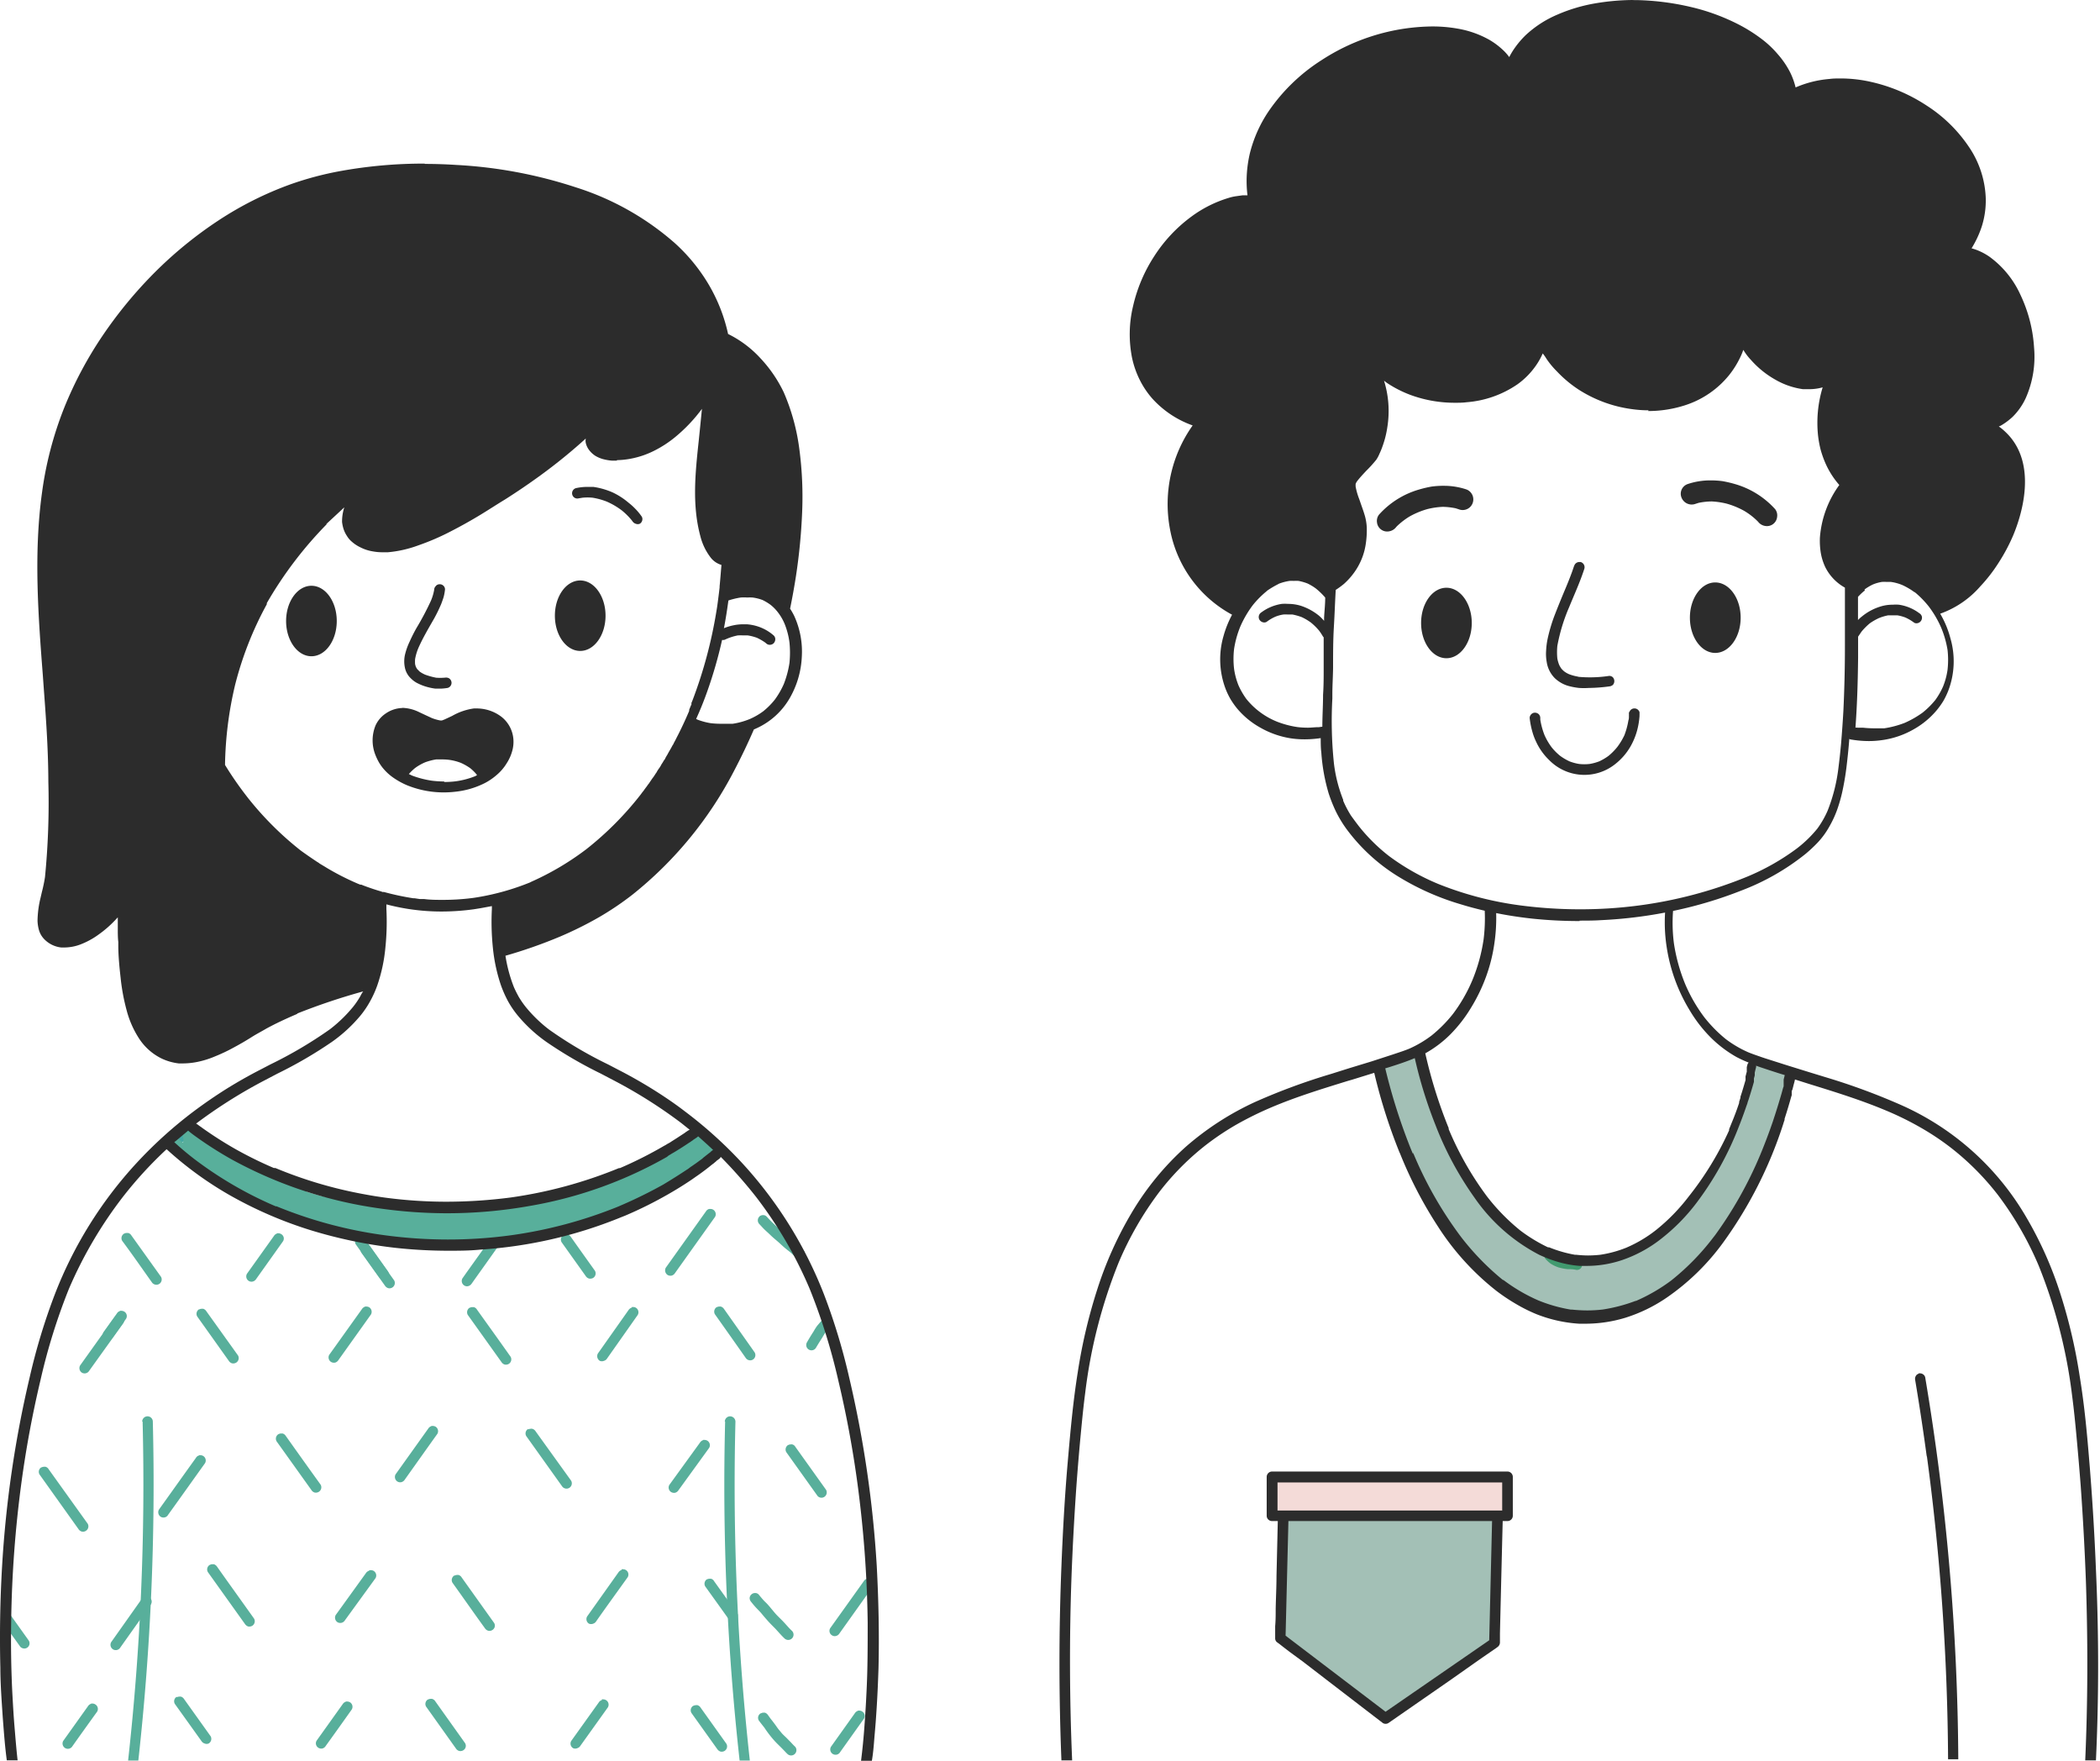 <svg width="303" height="254" fill="none" xmlns="http://www.w3.org/2000/svg"><path d="M204.205 151.802a.81.81 0 00-.56.221l-.427.383-.177.103-.737.236-.294.088c-.31.089-.604.177-.914.295a5.124 5.124 0 00-.81.383 1.63 1.63 0 00-.56.487 2 2 0 00-.192.913c.028.394.097.784.207 1.164.132.472.265.943.427 1.4.162.457.442 1.12.692 1.68l.236.516c.31.751.545 1.385.766 2.018l.221.708.428 1.237.221.619c.147.369.28.737.412 1.12.133.383.383 1.09.59 1.636.227.613.488 1.213.781 1.797l.589 1.282.206.457c.31.634.619 1.253.973 1.857l.516.957c.177.31.339.634.53.944.354.589.707 1.193 1.105 1.768.398.574.619.869.943 1.311l.133.177.236.309c.353.487.707.973 1.09 1.474l.84.958.501.574c.457.531.943 1.032 1.474 1.474.53.442.795.693 1.208 1.031l.353.295c.575.472 1.106.899 1.68 1.282l.929.604.81.516.472.324c.442.295.869.59 1.34.855.638.355 1.309.647 2.004.869l.398.133 1.164.353a17.93 17.93 0 001.754.428l.958.206c.324.059.648.103.972.133h.236c.575.073 1.149.117 1.724.162h.501a13.2 13.2 0 002.947-.398c.833-.171 1.65-.408 2.446-.707l1.282-.472c.269-.086.53-.195.781-.324l.899-.516 1.149-.604c.422-.219.826-.47 1.208-.752l.501-.338c.325-.207.649-.413.958-.649a29.86 29.86 0 001.709-1.355 24.707 24.707 0 002.947-2.947c.463-.527.877-1.094 1.238-1.695l.133-.206c.324-.545.663-1.091 1.031-1.606l.148-.192a13.22 13.22 0 001.075-1.606l.988-1.813c.329-.645.698-1.27 1.105-1.871.377-.561.727-1.142 1.046-1.739a36.088 36.088 0 001.65-3.713l.31-.855.309-.854c.162-.442.295-.899.442-1.371v-.206l.103-.353c.148-.501.295-.988.413-1.474l.309-1.135.089-.368.191-.692.192-.678c.088-.369.177-.737.25-1.105v-.472c.071-.316.12-.636.148-.958a2.254 2.254 0 00-.103-.692 1.737 1.737 0 00-.708-.899 2.571 2.571 0 00-.987-.383l-.575-.118h-.28a2.921 2.921 0 00-.501-.089h-.294a1.94 1.94 0 01-.398-.103l-.265-.118h-.266a.797.797 0 00-.398.104c-.142.09-.263.211-.353.353a2.84 2.84 0 00-.177.369 7.3 7.3 0 00-.324 1.208v.486c-.089.398-.177.796-.28 1.194a19.258 19.258 0 01-.516 1.591c-.191.516-.295.943-.412 1.474v.221c-.091.418-.204.831-.339 1.237-.118.325-.251.634-.369.929l-.206.515-.221.531-.221.545v.103a35.513 35.513 0 01-2.181 4.303l-.619 1.076c-.206.368-.398.722-.619 1.075a19.756 19.756 0 01-1.252 1.886c-.442.56-.928 1.105-1.4 1.621-.471.516-.516.619-.766.943-.251.324-.427.516-.634.766-.206.251-.722.767-1.105 1.15l-.486.486-.206.206-.531.531a11.49 11.49 0 01-.678.574l-.958.708c-.324.206-.648.412-.972.589-.324.177-.501.265-.737.383l-.501.251-.707.339a8.07 8.07 0 01-1.105.353c-.504.153-.996.34-1.474.56h-.25c-.425.121-.859.21-1.297.266l-.855.147-.501.088a23.47 23.47 0 01-2.357.103h-2.358a2.524 2.524 0 01-.442-.132l-.766-.413c-.221-.132-.442-.265-.678-.383l-.413-.206a10.075 10.075 0 01-1.046-.545l-.81-.487c-.339-.206-.678-.442-1.017-.677l-.206-.163-2.166-1.473a7.554 7.554 0 01-.693-.693l-.368-.383-.295-.294a9.922 9.922 0 01-.766-.796c-.192-.28-.354-.575-.531-.87-.176-.294-.309-.5-.442-.692l-.162-.236c-.265-.383-.515-.781-.781-1.193-.265-.413-.663-1.032-1.016-1.474l-.413-.575c-.25-.338-.516-.677-.737-1.031l-.412-.663a26.206 26.206 0 01-.649-1.046c-.206-.354-.368-.604-.53-.914l-.531-.913-.117-.192a16.206 16.206 0 01-.855-1.577c-.074-.191-.162-.471-.265-.751l-.192-.545a34.833 34.833 0 00-.619-1.606c-.221-.531-.28-.664-.427-1.002l-.309-.664a58.541 58.541 0 00-.59-1.355l-.074-.162a30.4 30.4 0 01-.943-2.535 12.652 12.652 0 01-.309-1.075v-.251a5.424 5.424 0 00-.133-.516 1.298 1.298 0 00-.132-.25c.097-.074.191-.152.28-.236l.132-.118a.7.7 0 00.221-.53.8.8 0 00-.221-.575.739.739 0 00-.545-.221" fill="#A3C0B6"/><path d="M223.037 180.579a.78.78 0 000 1.076c.208.225.435.432.678.619.35.225.726.408 1.12.545.442.132.896.221 1.356.265.397 0 .81 0 1.223.103a.782.782 0 00.486-.088.716.716 0 00.353-.457.752.752 0 00-.073-.589.728.728 0 00-.457-.354c-.516-.088-1.031-.103-1.562-.162a5.867 5.867 0 01-1.135-.295l-.412-.235a4.062 4.062 0 01-.442-.428.712.712 0 00-.531-.235.811.811 0 00-.56.235" fill="#419A6F"/><path d="M185.934 218.655a.766.766 0 00-.56.251.748.748 0 00-.221.53v16.032a1.87 1.87 0 000 .28 1.256 1.256 0 00.574 1.002c.268.217.554.409.855.575.246.141.482.299.707.471.384.31.767.619 1.135.943.368.324.766.619 1.149.914l.236.177.147.103c.307.246.632.468.973.663.206.118.427.206.634.309l.397.192.177.103c.047.134.116.259.207.368.09.106.189.204.294.295l.133.118.368.339c.251.236.516.457.781.663l.265.206c.472.369.944.752 1.474 1.105.737.56 1.474 1.135 2.166 1.754l.398.309.147.133.133.103c.142.135.295.258.457.368.214.178.466.304.736.369h.266a.841.841 0 00.265 0l.28-.074c.29-.104.567-.243.825-.412.482-.331.94-.695 1.37-1.091l.649-.545c.53-.383 1.105-.722 1.665-1.046l.972-.575.457-.324.177-.118.678-.457.501-.309c.283-.163.559-.34.825-.531l.191-.118c.664-.471 1.371-.957 2.004-1.473l.605-.516.589-.53.707-.575.575-.427.56-.428c.204-.153.415-.295.634-.427.17-.101.332-.214.486-.339.234-.23.389-.53.442-.854.126-.686.19-1.381.191-2.078v-2.107-2.24-1.149-.811-2.136-2.608-1.739-.663-.884a.855.855 0 00-.427-.811 1.854 1.854 0 00-.619-.132l-1.164-.089h-1.783c-.692 0-1.385 0-2.078.074h-5.157c-.707 0-1.473-.089-2.122-.177a13.602 13.602 0 00-1.724-.103h-.353c-.428 0-.84 0-1.268.103h-9.563c-.604 0-1.208 0-1.797.088H186.744a1.003 1.003 0 00-.81-.515" fill="#A3C0B6"/><path d="M214.285 213.129h-1.887c-.825 0-1.65 0-2.49.074H191.312l-3.05-.221h-2.755a1.982 1.982 0 00-.59.162.557.557 0 00-.191 0 .84.84 0 00-.855.751 15.659 15.659 0 000 2.756v.162a3.34 3.34 0 000 .678.794.794 0 00.354.545c.17.115.369.182.574.191.277.059.558.094.84.104h.28c.457 0 .929 0 1.385-.104l.752-.088H215.95c.197 0 .393-.041.574-.118a1.062 1.062 0 00.59-1.061 3.495 3.495 0 000-.383v-.457-1.945a1.495 1.495 0 00-.103-.457 1.126 1.126 0 00-.325-.368 1.302 1.302 0 00-.545-.221 3.33 3.33 0 00-.633-.118H214.255" fill="#F4DBD8"/><path d="M276.864 198.158a.698.698 0 00-.442.339.831.831 0 00-.088.59 355.229 355.229 0 011.68 11.095v-.191a340.309 340.309 0 013.065 43.793h1.473a341.712 341.712 0 00-4.774-55.095.713.713 0 00-.339-.457.734.734 0 00-.383-.118.587.587 0 00-.221 0M227.104 81.677c-.369 1.135-.811 2.225-1.268 3.316a141.589 141.589 0 00-1.473 3.624 23.462 23.462 0 00-1.076 3.596 10.907 10.907 0 00-.206 1.68 6.5 6.5 0 00.088 1.606 4.19 4.19 0 001.164 2.328c.609.58 1.362.987 2.181 1.179a10 10 0 001.326.235c.462.03.924.03 1.386 0a23.59 23.59 0 002.947-.22.946.946 0 00.545-.222.812.812 0 00.206-.545.84.84 0 00-.206-.545.736.736 0 00-.545-.206c-1.522.23-3.066.27-4.598.118h.206a6.524 6.524 0 01-1.399-.369 3.517 3.517 0 01-.649-.368 3.298 3.298 0 01-.457-.442 3.865 3.865 0 01-.309-.53 5.004 5.004 0 01-.265-.914 9.453 9.453 0 010-1.828 25.854 25.854 0 011.709-5.599c.752-1.842 1.591-3.654 2.196-5.555a.783.783 0 00-.546-.943h-.191a.777.777 0 00-.737.56l-.029.044zm-2.402 11.346zm1.488 4.214h.103-.103zM208.699 94.953c2.019 0 3.655-2.284 3.655-5.084s-1.636-5.083-3.655-5.083c-2.018 0-3.654 2.27-3.654 5.084 0 2.814 1.636 5.083 3.654 5.083zM247.483 94.188c-2.019 0-3.654-2.285-3.654-5.084 0-2.8 1.635-5.084 3.654-5.084s3.669 2.27 3.669 5.084c0 2.814-1.65 5.084-3.669 5.084zM208.302 70.08a13.08 13.08 0 00-1.695.104 15.95 15.95 0 00-1.886.442 12.359 12.359 0 00-5.746 3.61 1.469 1.469 0 00-.295 1.12 1.466 1.466 0 00.58 1.023 1.465 1.465 0 001.144.273 1.62 1.62 0 001.031-.604l.089-.103a10.232 10.232 0 011.915-1.473 11.987 11.987 0 012.505-1.032c.724-.18 1.465-.29 2.211-.324a9.98 9.98 0 011.871.206l.457.148a1.534 1.534 0 001.966-2.044 1.534 1.534 0 00-.846-.815 10.172 10.172 0 00-3.242-.53h-.059zm-2.402 3.36h-.162.162zm-4.185 2.314l-.162.162.162-.162zM246.79 69.3c.571-.003 1.142.031 1.709.103.637.11 1.267.258 1.886.441a12.435 12.435 0 015.747 3.61 1.466 1.466 0 01.28 1.12 1.466 1.466 0 01-.58 1.024 1.464 1.464 0 01-1.144.273 1.564 1.564 0 01-1.017-.604l-.103-.103a9.756 9.756 0 00-1.915-1.474 11.651 11.651 0 00-2.505-1.031 11.14 11.14 0 00-2.196-.324 9.971 9.971 0 00-1.871.206l-.457.147a1.576 1.576 0 01-1.989-.869 1.458 1.458 0 01-.126-.593 1.48 1.48 0 01.995-1.397c1.045-.35 2.14-.53 3.242-.53h.044zm2.402 3.359h.177-.177zm4.199 2.313l.148.162-.148-.162zM235.031 102.719v.294c.007.03.007.06 0 .089v.236c0 .191 0 .383-.074.574a10.9 10.9 0 01-.575 2.137 9.573 9.573 0 01-1.031 1.709c-.377.47-.801.9-1.267 1.282-.424.31-.878.577-1.356.796a7.063 7.063 0 01-1.356.368 6.783 6.783 0 01-1.547 0 7.053 7.053 0 01-1.355-.368 7.808 7.808 0 01-1.356-.796 7.946 7.946 0 01-1.223-1.223 9.101 9.101 0 01-1.031-1.753 10.571 10.571 0 01-.619-2.255v-.236a.782.782 0 00-.221-.545.828.828 0 00-.546-.221.754.754 0 00-.53.221.77.77 0 00-.236.545c.082.734.23 1.459.442 2.166.128.431.29.85.487 1.253a8.707 8.707 0 001.871 2.638 7.12 7.12 0 009.475.648 8.834 8.834 0 002.239-2.535c.44-.757.777-1.57 1.002-2.416.179-.68.292-1.376.339-2.078a.749.749 0 010-.177v-.324a.766.766 0 00-1.473 0l-.059-.029zm-.619 3.418zm-10.609 1.621v.074-.074zm2.711 2.166h.074-.074zM184.181 227.304c0 1.606-.089 3.227-.118 4.833 0 .811 0 1.636-.074 2.446V236.322a.732.732 0 00.221.545l.383.28.604.472.885.678 2.004 1.473 3.639 2.8 7.81 5.997a.773.773 0 00.781 0l8.944-6.203 4.185-2.947 2.136-1.474a6.23 6.23 0 00.604-.442.835.835 0 00.236-.545v-1.341c.138-5.806.28-11.616.428-17.432h-.87l-.663-.073-.442 18.507-14.956 10.314-14.426-10.977.442-17.918h-1.061l-.471-.074-.221 9.401" fill="#2C2C2C"/><path d="M183.709 212.275h-.177a.783.783 0 00-.766.766v5.629a.766.766 0 00.766.751h33.98a.768.768 0 00.766-.751v-5.629a.783.783 0 00-.766-.766h-33.803zm33.036 5.628h-32.417v-4.052h32.417v4.052z" fill="#2C2C2C"/><path d="M235.901 0a33.689 33.689 0 00-5.57.457c-1.959.32-3.87.884-5.688 1.68a15.677 15.677 0 00-4.524 2.947 13.006 13.006 0 00-1.65 1.96c-.264.38-.5.779-.707 1.193a6.823 6.823 0 00-.929-1.046 10.745 10.745 0 00-1.989-1.474 14.181 14.181 0 00-4.553-1.591 20.637 20.637 0 00-3.64-.31 29.627 29.627 0 00-6.203.722 29.967 29.967 0 00-9.77 4.141 26.445 26.445 0 00-7.721 7.5 19.151 19.151 0 00-2.608 5.894 17.85 17.85 0 00-.457 3.154c-.053.983-.019 1.97.103 2.947H179.288l-1.046.147a6.764 6.764 0 00-.943.221 17.548 17.548 0 00-5.349 2.667 21.53 21.53 0 00-5.408 5.747 22.269 22.269 0 00-3.05 7.176 17.423 17.423 0 00-.162 7.441 13.252 13.252 0 001.076 3.139 12.54 12.54 0 001.856 2.785 14.277 14.277 0 005.821 3.875 19.599 19.599 0 00-3.272 14.956 17.597 17.597 0 008.959 12.348 15.156 15.156 0 00-1.252 3.139 12.026 12.026 0 00.324 7.574c.198.508.435 1.001.707 1.473.287.474.607.927.958 1.356a11.896 11.896 0 003.301 2.726 12.904 12.904 0 004.42 1.562c.673.101 1.353.15 2.034.147a15.805 15.805 0 002.299-.177c0 .693 0 1.4.088 2.093a26.896 26.896 0 001.061 5.894c.289.88.633 1.741 1.031 2.578.423.86.915 1.683 1.474 2.461a26.544 26.544 0 007.22 6.749 37.283 37.283 0 009.283 4.185c1.135.353 2.314.663 3.507.943a24.51 24.51 0 01-.162 4.125 24.754 24.754 0 01-1.621 5.894 22.754 22.754 0 01-2.785 4.848 19.557 19.557 0 01-3.109 3.139 16.197 16.197 0 01-3.227 1.901c-.648.265-1.326.486-1.989.707l-.398.133-3.035.987-3.286 1.002-2.52.796a90.073 90.073 0 00-10.992 4.052 41.51 41.51 0 00-9.991 6.454 40.524 40.524 0 00-7.809 9.504 53.48 53.48 0 00-4.981 11.081 76.64 76.64 0 00-2.814 11.95c-.678 4.244-1.061 8.473-1.474 13.262-.412 4.788-.692 9.857-.884 14.735a347.967 347.967 0 000 27.996h1.547a336.773 336.773 0 01-.103-26.199c.162-4.42.413-9.091.752-13.836.176-2.328.368-4.656.589-6.97.221-2.313.398-4.125.648-6.012a73.902 73.902 0 014.833-18.816 47.716 47.716 0 015.894-10.212 38.048 38.048 0 016.734-6.763 39.314 39.314 0 014.421-2.947 49.659 49.659 0 015.01-2.461c3.477-1.474 7.043-2.579 11.007-3.802l.619-.177 3.183-.987a79.038 79.038 0 003.639 11.464l.074.148a60.21 60.21 0 005.467 10.535 37.545 37.545 0 008.458 9.313 27.272 27.272 0 002.799 1.871 22.89 22.89 0 002.947 1.474 20.105 20.105 0 006.189 1.385h1.061a19.875 19.875 0 005.585-.855 22.456 22.456 0 006.041-2.947 33.6 33.6 0 008.134-7.972 61.01 61.01 0 008.605-16.989l.103-.339.104-.295v-.162a75.29 75.29 0 00.943-3.124l.088-.28v-.412c0-.148 0-.251.088-.354l.089-.339.088-.354.118-.427.089-.383 2.092.663c3.964 1.223 7.53 2.343 11.007 3.802a43.86 43.86 0 015.01 2.461 37.745 37.745 0 014.421 2.947 38.52 38.52 0 016.734 6.763 47.733 47.733 0 015.894 10.211 73.92 73.92 0 014.833 18.817c.25 1.901.442 3.802.648 6.042.206 2.239.413 4.641.59 6.969.338 4.745.589 9.401.751 13.837.295 8.841.265 17.505-.103 25.712h1.547c.413-8.841.427-18.05 0-27.495-.192-4.833-.486-9.77-.884-14.735-.398-4.966-.766-8.945-1.474-13.262a76.64 76.64 0 00-2.814-11.95 54.265 54.265 0 00-4.98-11.081 39.336 39.336 0 00-17.801-15.944 92.968 92.968 0 00-10.992-4.066l-2.505-.767-3.271-1.016-3.05-.973-.398-.132c-.663-.236-1.341-.457-1.989-.723a16.037 16.037 0 01-3.227-1.886 19.692 19.692 0 01-3.11-3.153 22.669 22.669 0 01-2.784-4.833 25.434 25.434 0 01-1.621-5.894 23.237 23.237 0 01-.118-4.627 59.91 59.91 0 009.872-2.947 34.01 34.01 0 009.239-5.275 21.11 21.11 0 001.724-1.606 11.597 11.597 0 001.724-2.358c.452-.784.831-1.608 1.135-2.461a21.78 21.78 0 00.81-2.947 38.96 38.96 0 00.604-3.89 83.22 83.22 0 00.325-3.345.293.293 0 00.176.089c.876.155 1.764.234 2.653.236.691-.001 1.38-.056 2.063-.163a12.563 12.563 0 004.42-1.547 11.902 11.902 0 003.301-2.741c.351-.423.671-.871.958-1.34.272-.473.508-.966.707-1.474a11.877 11.877 0 00.309-7.56 14.065 14.065 0 00-1.473-3.55 13.76 13.76 0 005.791-3.95 22.68 22.68 0 002.637-3.403 26.188 26.188 0 002.078-3.89c.987-2.328 3.861-10.315-1.105-14.986a8.02 8.02 0 00-.943-.78c.177-.063.345-.147.501-.251.527-.324 1.02-.7 1.473-1.12a9.197 9.197 0 001.931-2.77 14.745 14.745 0 001.179-7.25 20.716 20.716 0 00-1.946-7.56 13.89 13.89 0 00-4.494-5.54 8.827 8.827 0 00-1.768-.943 8.642 8.642 0 00-.81-.265 14.461 14.461 0 001.473-3.153 12.35 12.35 0 00.575-4.067 14.042 14.042 0 00-2.49-7.5 20.968 20.968 0 00-6.071-5.894 24.197 24.197 0 00-8.046-3.404 19.847 19.847 0 00-4.347-.486c-.53 0-1.06 0-1.591.073-1.687.136-3.34.55-4.892 1.223a10.391 10.391 0 00-.796-2.195A12.656 12.656 0 00256.5 7.81a14.516 14.516 0 00-2.431-2.27 22.989 22.989 0 00-2.947-1.87 29.918 29.918 0 00-7.058-2.638 37.648 37.648 0 00-7.825-1.017h-.751l.413-.015zm1.871 59.294a17.253 17.253 0 005.422-.854 13.451 13.451 0 006.307-4.347 13.159 13.159 0 001.562-2.49 9.69 9.69 0 00.472-1.135 8.289 8.289 0 001.119 1.473 13.472 13.472 0 003.507 2.83 10.958 10.958 0 003.979 1.37h.913a7.014 7.014 0 001.931-.265 17.572 17.572 0 00-.663 6.97c.076.66.194 1.314.353 1.96.194.71.44 1.404.737 2.077.5 1.12 1.166 2.158 1.975 3.08a14.727 14.727 0 00-2.8 7.603c-.03.71.009 1.42.118 2.122.12.74.343 1.459.663 2.136a6.923 6.923 0 002.829 2.947v8.414c0 3.492-.088 6.557-.221 9.342a172.238 172.238 0 01-.339 4.804 100.542 100.542 0 01-.398 3.61 24.475 24.475 0 01-1.547 6.027 13.56 13.56 0 01-1.473 2.563 17.447 17.447 0 01-2.947 2.859 33.617 33.617 0 01-7.265 4.111 62.852 62.852 0 01-15.59 4.126 64.69 64.69 0 01-8.472.545 66.434 66.434 0 01-8.562-.56 48.927 48.927 0 01-11.891-3.109 33.304 33.304 0 01-7.028-3.978l-.118-.089a25.535 25.535 0 01-4.332-4.317 59.236 59.236 0 01-1.091-1.474 15.18 15.18 0 01-1.12-2.136v-.133a20.886 20.886 0 01-1.341-5.304 59.042 59.042 0 01-.221-9.298v-.575c0-1.311.089-2.608.104-3.905 0-1.96 0-3.92.117-5.894.118-1.974.162-3.536.266-5.305.421-.268.825-.563 1.208-.884a10.104 10.104 0 001.473-1.65 9.333 9.333 0 001.651-4.082c.12-.784.169-1.578.147-2.372a7.553 7.553 0 00-.354-1.96c-.147-.486-.324-.958-.501-1.473l-.235-.678a9.963 9.963 0 01-.516-1.783 3.55 3.55 0 010-.413c.065-.164.155-.318.265-.456.383-.487.811-.943 1.238-1.4a18.822 18.822 0 001.473-1.621c.181-.269.334-.555.457-.855.186-.392.349-.796.487-1.208.3-.846.517-1.72.648-2.608.366-2.251.205-4.556-.472-6.734l.383.295c1.09.73 2.262 1.329 3.493 1.782a18.504 18.504 0 006.351 1.106c.545 0 1.105 0 1.665-.074a15.002 15.002 0 007.367-2.593 11.104 11.104 0 002.667-2.712c.381-.546.706-1.128.973-1.738.208.262.4.538.574.825.433.635.927 1.227 1.474 1.768a17.233 17.233 0 003.153 2.638 18.831 18.831 0 007.633 2.8c.815.116 1.637.175 2.461.176l-.118.103zm-53.341 24.947a7.357 7.357 0 011.635-.442c.201-.015.403-.015.604 0a5.45 5.45 0 01.693 0c.437.084.866.208 1.282.368.425.201.83.443 1.208.722.491.395.945.834 1.356 1.312 0 1.016-.118 1.96-.162 2.947v.412a6.531 6.531 0 00-.781-.78 8.232 8.232 0 00-2.505-1.371 6.305 6.305 0 00-1.93-.295 5.888 5.888 0 00-.885 0 6.594 6.594 0 00-2.947 1.223.792.792 0 00-.378.766.79.79 0 00.098.295.842.842 0 00.708.398c.132 0 .26-.042.368-.118.383-.288.799-.53 1.238-.722a5.1 5.1 0 011.149-.31c.201-.014.403-.014.604 0h.693c.462.09.915.218 1.356.384.455.215.889.471 1.296.766a8.44 8.44 0 011.209 1.194c.185.25.357.511.515.78a.483.483 0 00.133.163V96.413c0 1.266 0 2.534-.089 3.801 0 1.547-.103 3.079-.103 4.612l-.501.074h-.147c-.398 0-.943.073-1.474.073a12.953 12.953 0 01-1.473-.088 13.588 13.588 0 01-2.947-.781 10.908 10.908 0 01-4.421-3.271 10.94 10.94 0 01-1.134-1.96 10.285 10.285 0 01-.634-2.343 12.312 12.312 0 010-2.947c.173-1.102.474-2.18.899-3.212a15.294 15.294 0 011.768-3.036 13.453 13.453 0 012.152-2.151l-.163.103a13.58 13.58 0 011.783-1.06h.104l-.177.014zm84.594.796a7.01 7.01 0 011.238-.737 5.903 5.903 0 011.267-.354c.231-.015.462-.015.693 0h.604c.572.08 1.132.234 1.665.457a9.965 9.965 0 011.827 1.09l-.118-.132a14.077 14.077 0 012.078 2.107 14.846 14.846 0 011.812 3.094c.429 1.032.736 2.11.914 3.213.103.94.103 1.888 0 2.829a10.09 10.09 0 01-.663 2.46 10.56 10.56 0 01-1.105 1.916 12.054 12.054 0 01-1.842 1.827c-.806.58-1.67 1.074-2.579 1.474-.95.369-1.938.631-2.947.781h-1.473a14.878 14.878 0 01-1.607-.089h-.81a.497.497 0 00-.265 0c.221-2.947.339-6.16.383-10.064v-3.065l.501-.737c.36-.433.76-.833 1.193-1.193.414-.29.853-.54 1.312-.752a7.14 7.14 0 011.341-.398h1.311a6.01 6.01 0 011.15.31c.437.195.852.437 1.237.722.107.079.236.12.369.118a.807.807 0 00.781-1.002.826.826 0 00-.369-.457 6.453 6.453 0 00-2.947-1.223 5.602 5.602 0 00-.869 0 5.89 5.89 0 00-1.93.31 7.759 7.759 0 00-2.505 1.37 4.944 4.944 0 00-.59.53v-3.344c.286-.309.591-.6.914-.87h.073l-.044-.191zm-41.126 47.771c1.061 0 2.122 0 3.183-.074a65.192 65.192 0 009.165-1.09 23.086 23.086 0 00.221 4.907 24.61 24.61 0 003.375 9.268 19.96 19.96 0 002.947 3.802 17.283 17.283 0 003.757 2.858c.575.302 1.165.572 1.769.811a.526.526 0 00-.192.309l-.088.339v.678a2.77 2.77 0 00-.089.324l-.088.324a1.165 1.165 0 000 .221v.324c-.221.737-.428 1.474-.663 2.181l-.074.221v.148l-.192.604v.147a40.199 40.199 0 01-1.105 2.947l-.339.84V163.059a45.048 45.048 0 01-5.82 9.534 27.61 27.61 0 01-4.745 4.862 19.021 19.021 0 01-4.243 2.52 16.73 16.73 0 01-3.773 1.032c-.587.064-1.177.099-1.768.103a17.131 17.131 0 01-1.724-.103h-.177a18.193 18.193 0 01-3.728-1.076h-.162a23.146 23.146 0 01-3.978-2.417 29.486 29.486 0 01-4.701-4.774l-.103-.132a45.592 45.592 0 01-5.54-9.726v-.147a68.414 68.414 0 01-3.375-10.786 16.444 16.444 0 003.64-2.756 20.37 20.37 0 002.947-3.801 24.54 24.54 0 002.151-4.421 23.607 23.607 0 001.223-4.833c.219-1.463.308-2.942.266-4.421 1.606.325 3.3.59 5.157.796 2.291.24 4.593.358 6.896.354l-.03-.059zm-24.018 33.684l-.309-.736a83.444 83.444 0 01-3.699-11.641l.545-.162.369-.118c1.12-.354 2.254-.737 3.345-1.194a64.35 64.35 0 002.947 9.549 47.457 47.457 0 005.628 10.521 25.777 25.777 0 009.372 8.296c.926.437 1.887.797 2.873 1.075.963.274 1.95.451 2.947.531h1.179a15.935 15.935 0 005.01-.855 18.98 18.98 0 005.717-3.153 27.858 27.858 0 004.922-5.01 45.157 45.157 0 006.13-10.993 61.246 61.246 0 001.12-3.035l.132-.354.074-.28.088-.235c.31-.973.56-1.798.796-2.638v-.486l.118-.442v-.398l.118-.501.073-.265a.719.719 0 000-.236c.501.191 1.017.353 1.548.53l.353.118c.737.236 1.474.486 2.24.707l-.162.649V156.62c0 .177-.074.25-.088.339l-.221.81c-.31 1.061-.619 2.078-.944 3.08l-.088.265-.206.634a78.855 78.855 0 01-1.827 4.833 57.37 57.37 0 01-6.484 11.552l-.354.457a34.981 34.981 0 01-6.011 6.13 25.468 25.468 0 01-5.084 2.947h-.074a23.21 23.21 0 01-4.715 1.238c-.748.088-1.501.132-2.254.132a21.198 21.198 0 01-2.167-.118h-.191a21.73 21.73 0 01-4.686-1.326 24.716 24.716 0 01-5.039-2.947h-.074a37.482 37.482 0 01-6.012-6.174 55.552 55.552 0 01-6.955-12.201v.221z" fill="#2C2C2C"/><path d="M27.09 162.45c-.143.075-.28.158-.413.251-.28.221-.59.397-.884.604-.295.206-.501.339-.722.53-.221.192-.369.354-.545.531a.765.765 0 001.075 1.075l.62-.589c.456-.31.913-.59 1.34-.914.099-.082.208-.152.324-.206a.762.762 0 00-.383-1.473.857.857 0 00-.383.103" fill="#44A8A3"/><path d="M99.778 164.204l-.516.456a37.901 37.901 0 01-2.947 1.975l-1.164.766-1.326.56c-.707.28-1.474.59-2.093.884l-.78.324-1.71.678a9.016 9.016 0 01-.884.339l-1.562.59-2.402.825-2.24.751a75.42 75.42 0 01-3.094.958l-.737.162-1.473.088-1.886.177c-1.253.133-2.49.31-3.728.472-1.238.162-2.579.309-3.86.486-.204 0-.4.079-.546.221a.796.796 0 00-.221.545.812.812 0 00.221.531l.103.088h-.088a.718.718 0 00-.457.339.796.796 0 00-.074.604c.06.19.185.352.354.457.18.098.39.125.59.074H67.7h-.148l1.253-.148a.292.292 0 000 .103.596.596 0 000 .222c-.59 0-1.18.088-1.754.103-.575.014-1.473 0-2.299 0-.825 0-1.591 0-2.387-.103l-2.254-.133a135.95 135.95 0 01-4.612-.472l-3.802-.412c-1.547-.221-3.094-.457-4.612-.811a63.835 63.835 0 01-2.151-.574 20.158 20.158 0 01-2.284-.84h-.089l-1.576-.663.176.073a45.447 45.447 0 01-1.93-.913c-.634-.324-1.311-.766-1.99-1.135-1.252-.692-2.578-1.267-3.771-2.048a40.744 40.744 0 01-1.65-1.105c-.546-.383-1.194-.87-1.828-1.267-.633-.398-1.134-.722-1.665-1.135l-1.68-1.267c-.294-.236-.604-.486-.913-.707a.687.687 0 00-.59-.074.715.715 0 00-.456.353.757.757 0 00-.074.59c.059.19.184.352.354.457l.353.265-.147-.118 1.797 1.37a21.79 21.79 0 001.783 1.282c.634.413 1.268.826 1.872 1.268.604.442 1.193.854 1.812 1.252.62.398 1.238.752 1.872 1.076.633.324 1.385.692 2.063 1.075l2.033 1.15c.707.383 1.474.722 2.18 1.031l.664.265c.707.31 1.473.634 2.151.899.678.266 1.297.413 1.945.604 1.312.354 2.638.619 3.964.855s2.947.413 4.347.575c.678.073 1.356.132 2.019.221l2.313.25c1.474.177 3.035.251 4.553.339.796 0 1.606.074 2.417.089.81.014 1.473 0 2.313 0 .84 0 1.474-.089 2.255-.163l2.269-.25c.78-.103 1.547-.162 2.328-.28l2.033-.339c1.135-.206 2.284-.412 3.419-.648l.825-.162c.422-.068.84-.156 1.253-.266.398-.088.795-.176 1.178-.294.384-.118.87-.31 1.297-.487l.442-.132c.648-.221 1.282-.427 1.916-.678l1.974-.766c.693-.295 1.37-.619 2.034-.958l1.974-.972c1.282-.619 2.55-1.253 3.772-1.975.487-.28.958-.575 1.474-.899.516-.324.796-.589 1.208-.84l1.474-.928c.339-.236.692-.486 1.061-.722.343-.204.673-.43.987-.678a1.68 1.68 0 00.412-.604 1.337 1.337 0 00-.176-1.179 3.28 3.28 0 00-1.135-1.017 1.743 1.743 0 00-.81-.353c-.35.038-.674.2-.914.457l-.044-.059zm-58.484 11.301h.074-.074zm10.315 1.135h.147-.147z" fill="#58AF9B"/><path d="M26.574 163.261a.749.749 0 00-.103.928.637.637 0 000 .162c0 .162 0 .324-.074.471v.104a.779.779 0 000 1.046c.173.164.36.312.56.442l.31.236.56.412 1.355 1.046c.87.649 1.739 1.297 2.623 1.901.427.31.84.604 1.282.884l.928.59.62.383 1.473.81c.577.329 1.178.615 1.797.855a.76.76 0 00.59-.088h.073l.472.206 1.473.663c.796.354 1.621.633 2.446.943.826.309 1.577.53 2.358.781.781.25 1.474.457 2.196.678.722.221 1.665.442 2.505.633l.884.177c.486.089.972.192 1.473.251l1.297.162 1.238.088h.5c.973.236 1.99.369 2.948.516l.928.147 1.665.162c.84.089 1.665.118 2.505.148H65.607c.413 0 1.09 0 1.65-.133a5.861 5.861 0 001.474-.324c.157-.039.306-.104.442-.192a.627.627 0 00.177-.162h1.238a.78.78 0 00.766-.766.761.761 0 00-.236-.545.852.852 0 00-.53-.221h-1.592l-.132-.074h.25c.413 0 .84-.088 1.238-.177a.55.55 0 00.25-.118h.163c.338 0 .663 0 1.002-.073l1.031-.089 2.947-.353a.863.863 0 00.53-.221.778.778 0 00.236-.546.735.735 0 00-.235-.53.707.707 0 00-.53-.236l-2.948.354-1.031.088c-.354 0-.722.074-1.09.074h-.693a.753.753 0 00-.737-.604c-2.24.103-4.42.191-6.705.236h-2.505l-1.473-.074h-2.137a.903.903 0 00-.353-.221l-.398-.133c-.237-.06-.479-.1-.722-.118l-.648-.088-1.017-.118-2.034-.25c-1.237-.207-2.49-.384-3.713-.619l-1.267-.251-2.019-.589a.844.844 0 000-.192.795.795 0 00-.368-.663 7.252 7.252 0 00-1.474-.633l-.928-.325-1.975-.589-1.886-.604-.294-.089-.708-.265-.324-.265a9.108 9.108 0 00-1.017-.648l-1.237-.678c-.722-.383-1.474-.737-2.196-1.12-.722-.383-1.606-.84-2.372-1.312-.34-.206-.693-.412-1.017-.633a17.005 17.005 0 00-1.017-.648.709.709 0 00-.383-.104c-.203 0-.399.079-.545.221l.059-.117zm1.031.117l.118.089a.262.262 0 00-.103-.074l-.015-.015zM28.725 188.87a.766.766 0 00-.265 1.046l4.553 6.395a.836.836 0 00.457.354c.2.045.41.014.59-.088a.767.767 0 00.28-1.047l-4.569-6.38a.839.839 0 00-.456-.353h-.192a.878.878 0 00-.398.103M52.655 188.502a.873.873 0 00-.442.354l-4.7 6.572a.767.767 0 00.265 1.046.824.824 0 00.589.088.84.84 0 00.457-.353l4.7-6.587a.78.78 0 00-.265-1.046.985.985 0 00-.398-.103h-.206M67.773 188.635a.779.779 0 00-.28 1.046l4.862 6.807a.837.837 0 00.457.354c.2.045.41.014.59-.088a.767.767 0 00.265-1.046c-1.606-2.27-3.227-4.524-4.848-6.793a.78.78 0 00-.457-.354h-.206a.708.708 0 00-.383.103M91.158 188.634a.86.86 0 00-.472.354l-4.42 6.263a.794.794 0 00.28 1.06.748.748 0 00.59 0 .765.765 0 00.456-.338l4.42-6.278a.764.764 0 00-.265-1.046.708.708 0 00-.383-.103h-.206M103.433 188.546a.768.768 0 00-.28 1.047c1.483 2.092 2.956 4.18 4.42 6.262a.782.782 0 00.759.378.748.748 0 00.635-.566.768.768 0 00-.082-.578l-4.421-6.263a.883.883 0 00-.472-.353h-.191a.816.816 0 00-.383.103M16.938 189.754a.78.78 0 00-.457.354l-.089.103-4.833 6.763a.782.782 0 00.265 1.047.77.77 0 001.047-.28l4.936-6.882a.764.764 0 00-.265-1.046.87.87 0 00-.384-.103h-.206" fill="#58AF9B"/><path d="M17.32 189.121a.78.78 0 00-.457.354l-1.93 2.696a.766.766 0 00.87 1.12.822.822 0 00.456-.339l1.93-2.711a.756.756 0 00-.051-.852.745.745 0 00-.229-.194.871.871 0 00-.383-.104h-.206M40.189 206.877a.765.765 0 00-.28 1.046l5.025 7.028a.836.836 0 00.456.354c.201.045.411.014.59-.088a.767.767 0 00.28-1.047c-1.68-2.328-3.36-4.685-5.025-7.028a.84.84 0 00-.457-.354h-.191a.741.741 0 00-.398.103M62.248 205.727a.84.84 0 00-.457.354l-4.715 6.601a.783.783 0 00.28 1.046.753.753 0 00.589.074.836.836 0 00.457-.354c1.562-2.195 3.138-4.42 4.7-6.601a.767.767 0 00-.265-1.046.936.936 0 00-.398-.103h-.191M76.216 206.125a.75.75 0 00-.28 1.046l5.143 7.206a.767.767 0 00.456.339.753.753 0 00.59-.074.767.767 0 00.28-1.046l-5.143-7.147a.8.8 0 00-.471-.339.479.479 0 00-.207 0 .634.634 0 00-.368.104M101.458 207.746a.838.838 0 00-.457.353l-4.42 6.101a.767.767 0 00.265 1.046.824.824 0 00.59.088.839.839 0 00.456-.353l4.42-6.101a.75.75 0 00.09-.586.762.762 0 00-.355-.475.948.948 0 00-.398-.103h-.191M5.974 211.665a.754.754 0 00-.265 1.046l5.614 7.869a.845.845 0 00.457.354.742.742 0 00.59-.089.764.764 0 00.28-1.046l-5.63-7.854a.724.724 0 00-.457-.353.478.478 0 00-.206 0 .7.7 0 00-.383.103M28.725 209.956a.73.73 0 00-.457.354c-1.782 2.475-3.55 4.966-5.334 7.456a.78.78 0 00.266 1.046.77.77 0 00.59.074.728.728 0 00.457-.354c1.782-2.475 3.55-4.966 5.333-7.456a.767.767 0 00-.265-1.046.708.708 0 00-.383-.103h-.207M113.732 208.439a.766.766 0 00-.28 1.046l4.42 6.189a.753.753 0 001.032.28.766.766 0 00.28-1.047l-4.421-6.188a.714.714 0 00-.456-.354.515.515 0 00-.207 0 .707.707 0 00-.383.103M30.273 225.738a.764.764 0 00-.28 1.046l5.349 7.485a.941.941 0 00.442.354c.205.046.42.014.604-.088a.77.77 0 00.265-1.047c-1.768-2.49-3.566-4.98-5.334-7.485a.902.902 0 00-.457-.354h-.206a.708.708 0 00-.383.103M53.245 226.592a.841.841 0 00-.457.354l-4.347 6.027a.78.78 0 00.265 1.046c.184.103.401.13.604.073a.806.806 0 00.457-.353l4.42-6.086a.78.78 0 00-.28-1.046.857.857 0 00-.382-.103h-.207M65.563 227.27a.767.767 0 00-.28 1.046c1.577 2.196 3.124 4.421 4.686 6.572.11.17.277.296.472.354a.724.724 0 00.574-.088.75.75 0 00.362-.456.736.736 0 00-.082-.576l-4.686-6.572a.78.78 0 00-.456-.353h-.207a.857.857 0 00-.383.103M89.684 226.474a.902.902 0 00-.456.354l-4.51 6.351a.767.767 0 00.266 1.046.8.8 0 00.604 0 .798.798 0 00.442-.354c1.474-2.107 3.02-4.229 4.538-6.35a.766.766 0 00-.28-1.047.884.884 0 00-.383-.103H89.7M102.032 227.8a.77.77 0 00-.28 1.047c1.268 1.768 2.535 3.521 3.787 5.29a.78.78 0 00.457.353.734.734 0 00.472 0v-.795-.796c-1.135-1.606-2.284-3.198-3.434-4.804a.709.709 0 00-.456-.353h-.192a.923.923 0 00-.398.103M125.078 227.757a.719.719 0 00-.457.353l-4.833 6.764a.743.743 0 00-.082.582.74.74 0 00.362.464.7.7 0 00.575.073.81.81 0 00.472-.353l4.818-6.764a.74.74 0 00.089-.579.755.755 0 00-.354-.467.712.712 0 00-.383-.103h-.207M.596 232.251V234.313l2.24 3.11a.724.724 0 00.457.353.75.75 0 00.97-.685.754.754 0 00-.116-.435L.73 231.867a4.154 4.154 0 000 .428M20.916 230.291a.839.839 0 00-.457.353l-4.42 6.248a.78.78 0 00.28 1.046.753.753 0 00.59.074.78.78 0 00.456-.354l4.42-6.233a.766.766 0 00-.28-1.046.735.735 0 00-.383-.118h-.206M25.513 244.761a.76.76 0 00-.362.463.752.752 0 00.082.583l3.831 5.349a.839.839 0 00.457.353.747.747 0 00.59 0 .779.779 0 00.28-1.046l-3.832-5.363a.836.836 0 00-.457-.354h-.206a.708.708 0 00-.383.103M49.9 245.483a.839.839 0 00-.457.353l-3.757 5.261a.749.749 0 00.28 1.046.753.753 0 00.589.074.798.798 0 00.442-.354 670.873 670.873 0 003.757-5.26.767.767 0 00-.265-1.046.937.937 0 00-.398-.104H49.9M61.76 245.144a.767.767 0 00-.28 1.046l4.303 6.042a.825.825 0 00.472.353.796.796 0 00.798-.281.753.753 0 00.056-.839l-4.302-6.041a.812.812 0 00-.472-.354h-.191a.7.7 0 00-.383.104M86.84 245.247a.78.78 0 00-.456.354l-3.964 5.54a.766.766 0 00.28 1.046.746.746 0 00.59 0 .783.783 0 00.456-.353l3.964-5.541a.766.766 0 00-.663-1.149.479.479 0 00-.206 0M100.043 246.057a.767.767 0 00-.28 1.046l3.728 5.217a.91.91 0 00.457.353c.2.045.411.014.589-.088a.765.765 0 00.265-1.046l-3.713-5.202a.778.778 0 00-.457-.353.477.477 0 00-.206 0 .698.698 0 00-.383.103M123.797 246.794a.839.839 0 00-.457.354l-3.433 4.818a.766.766 0 101.326.766l3.433-4.818a.748.748 0 00-.28-1.032.735.735 0 00-.398-.117h-.191M13.15 245.778a.839.839 0 00-.457.353l-3.566 4.996a.765.765 0 101.327.766 622.256 622.256 0 013.566-4.981.766.766 0 00-.28-1.046.735.735 0 00-.383-.118h-.207M39.983 177.937a.841.841 0 00-.457.354l-3.89 5.452a.767.767 0 00.266 1.046.753.753 0 00.589.074.831.831 0 00.457-.339l3.89-5.467a.734.734 0 00-.265-1.031.769.769 0 00-.398-.118h-.192M17.91 177.952a.764.764 0 00-.28 1.046c1.473 1.974 2.844 3.964 4.273 5.968a.78.78 0 001.046.265.767.767 0 00.28-1.046l-4.273-5.968a.78.78 0 00-.457-.354h-.206a.708.708 0 00-.383.103M52.42 179.661a.767.767 0 00-.28 1.046l3.404 4.76c.108.165.269.29.456.353a.769.769 0 00.87-1.12l-3.404-4.774a.895.895 0 00-.457-.353h-.206a.7.7 0 00-.383.103M70.986 178.718a.839.839 0 00-.457.353l-3.212 4.495-.59.84a.765.765 0 00.28 1.046.714.714 0 00.575.073.882.882 0 00.472-.353l.574-.811 1.282-1.797 1.916-2.697a.75.75 0 00-.265-1.031.735.735 0 00-.384-.118h-.206" fill="#58AF9B"/><path d="M51.594 178.453a.765.765 0 00-.265 1.046l3.345 4.7c.115.165.28.289.471.354a.752.752 0 00.938-.542.767.767 0 00-.083-.578l-3.345-4.7a.85.85 0 00-.472-.354h-.191a.95.95 0 00-.398.103M81.315 178.157a.75.75 0 00-.38.764c.014.1.048.196.1.283l3.478 4.877a.839.839 0 00.457.353c.199.045.407.019.59-.073a.767.767 0 00.28-1.046c-1.165-1.636-2.33-3.257-3.478-4.892a.953.953 0 00-.472-.354h-.118a.708.708 0 00-.383.103M102.312 174.4a.782.782 0 00-.457.354l-5.79 8.119a.795.795 0 00.28 1.061c.18.098.39.124.589.074a.845.845 0 00.456-.354l5.777-8.104a.77.77 0 00-.266-1.047.74.74 0 00-.397-.103h-.192M118.61 190.417c0 .074-.133.162-.207.251l-.427.501-.074.088c-.194.269-.371.55-.53.84a26.884 26.884 0 00-.943 1.547.766.766 0 00.559 1.142.752.752 0 00.752-.375c.295-.501.604-.988.914-1.474.147-.265.324-.53.486-.781.147-.177.309-.354.457-.545l-.074.103.133-.162a.78.78 0 000-1.076.8.8 0 00-.56-.221.707.707 0 00-.531.221M109.562 175.506a.767.767 0 000 1.076c.251.265.486.53.737.781l.81.751c.472.472 1.002.869 1.474 1.312.471.442.751.677 1.149.987.394.299.759.634 1.09 1.002a.78.78 0 00.546.228.766.766 0 00.766-.759.827.827 0 00-.221-.545 6.554 6.554 0 00-1.046-.972c-.398-.31-.781-.649-1.164-.988-.383-.339-1.017-.825-1.474-1.282l-.81-.766c-.28-.265-.531-.545-.796-.825a.69.69 0 00-.516-.221.796.796 0 00-.56.221M108.398 230.025a.742.742 0 00-.235.531.839.839 0 00.235.545c.25.323.515.633.796.928.221.236.457.457.663.708.206.25.737.884 1.12 1.296.383.413.678.678 1.017 1.047.339.368.781.884 1.208 1.282a.77.77 0 001.066-.01.763.763 0 00.024-1.066c-.427-.398-.795-.84-1.178-1.253-.384-.412-.693-.692-1.032-1.046-.339-.353-.737-.869-1.105-1.296-.368-.428-.442-.472-.663-.693-.221-.221-.575-.648-.84-.973a.676.676 0 00-.545-.221.756.756 0 00-.531.221M109.768 247.148a.765.765 0 00-.363.464.76.76 0 00.083.583c.295.397.619.795.928 1.193l-.118-.147c.467.708.989 1.378 1.562 2.004.31.324.634.633.943.943l.472.486c.125.14.258.273.398.398a.764.764 0 001.014-.062.764.764 0 00.062-1.014 10.101 10.101 0 01-.56-.574l-.678-.693c-.221-.221-.457-.427-.663-.648l-.516-.619c-.162-.207-.31-.428-.457-.634a27.59 27.59 0 00-.692-.899l-.369-.515a.897.897 0 00-.457-.354h-.206a.734.734 0 00-.383.118M20.577 205.079a361.305 361.305 0 01-2.093 48.892h1.474a361.289 361.289 0 002.092-48.892.763.763 0 00-.766-.766.766.766 0 00-.766.766M104.626 205.079a358.863 358.863 0 002.092 48.892h1.473a361.45 361.45 0 01-2.077-48.892.78.78 0 00-.766-.766.763.763 0 00-.542.225.763.763 0 00-.225.541" fill="#58AF9B"/><path d="M62.867 84.56a.752.752 0 00-.222.53 7.201 7.201 0 01-.471 1.577 40.442 40.442 0 01-2.093 3.95 23.652 23.652 0 00-.972 1.93 9.52 9.52 0 00-.693 1.974 4.42 4.42 0 000 1.768c.117.597.416 1.142.855 1.562.245.248.523.461.825.634.36.192.734.354 1.12.486a8.48 8.48 0 001.606.368h.767c.336-.011.67-.046 1.002-.103a.736.736 0 00.456-.353.752.752 0 00.074-.59.781.781 0 00-.354-.457.898.898 0 00-.59-.073h-.088c-.387.03-.776.03-1.164 0a10.218 10.218 0 01-1.591-.442 4.416 4.416 0 01-.766-.428l-.369-.368a3.7 3.7 0 01-.191-.324 3.376 3.376 0 01-.118-.413 5.444 5.444 0 010-.692c.096-.552.255-1.09.471-1.606.649-1.474 1.474-2.859 2.284-4.274.375-.68.714-1.378 1.017-2.092.118-.324.236-.634.34-.972a6.96 6.96 0 00.205-1.106.707.707 0 00-.22-.545.75.75 0 00-.546-.22.723.723 0 00-.53.22l-.044.06zm-1.489 12.79h.089-.089zM58.063 102.139h-.132c-.814.046-1.6.317-2.27.781a4.143 4.143 0 00-1.473 1.724 5.69 5.69 0 000 4.318c.136.338.294.668.472.987.174.299.37.585.589.854.47.57 1.02 1.066 1.636 1.474.571.386 1.178.716 1.812.987a14.061 14.061 0 006.896.958 12.265 12.265 0 004.347-1.252 8.582 8.582 0 001.71-1.165 6.855 6.855 0 001.473-1.724 6.224 6.224 0 00.766-1.694c.18-.602.24-1.232.177-1.857a4.555 4.555 0 00-1.71-3.124 5.896 5.896 0 00-3.55-1.208h-.428a8.736 8.736 0 00-3.139 1.076l-1.105.516-.383.147h-.191c-.44-.077-.87-.2-1.282-.368l-.988-.457-1.031-.487a5.886 5.886 0 00-2.27-.515l.074.029zm6.027 10.595a15.045 15.045 0 01-1.812-.118 13.962 13.962 0 01-2.83-.737l-.456-.221a8.05 8.05 0 01.884-.855 7.203 7.203 0 011.473-.839 8.507 8.507 0 011.577-.413h.943c.345.003.69.028 1.031.074.55.083 1.088.227 1.607.427.464.208.908.46 1.326.751.37.297.706.633 1.002 1.002l-.236.148c-.904.366-1.849.618-2.814.751-.562.071-1.129.106-1.695.103M44.934 94.669c2.02 0 3.655-2.27 3.655-5.084 0-2.814-1.636-5.084-3.655-5.084-2.018 0-3.654 2.284-3.654 5.084s1.636 5.084 3.654 5.084zM83.717 93.902c-2.02 0-3.655-2.269-3.655-5.083 0-2.815 1.636-5.084 3.655-5.084 2.018 0 3.654 2.284 3.654 5.084s-1.636 5.083-3.654 5.083zM85.603 70.237c.949.136 1.876.399 2.755.782.829.386 1.602.881 2.299 1.473.35.271.68.566.987.884.346.35.662.73.943 1.135a.707.707 0 01.074.574.75.75 0 01-.354.472.781.781 0 01-.575 0 .884.884 0 01-.471-.354l-.074-.103a9.757 9.757 0 00-1.473-1.473 10.687 10.687 0 00-2.166-1.268 9.915 9.915 0 00-2.034-.56 7.36 7.36 0 00-1.473 0l-.545.089a.752.752 0 01-.929-.545.767.767 0 01.545-.929 7.853 7.853 0 011.65-.177h.914" fill="#2C2C2C"/><path d="M61.275 23.601a67.389 67.389 0 00-12.082 1.061 46.457 46.457 0 00-7.368 1.96 49.36 49.36 0 00-10.315 5.187 58.585 58.585 0 00-9.15 7.456 62.777 62.777 0 00-7.574 9.18A55.836 55.836 0 009.29 58.759a51.663 51.663 0 00-3.242 12.407c-1.194 8.738-.53 17.683.133 26.258l.162 2.255c.368 4.848.619 8.929.633 13.114a109.94 109.94 0 01-.486 13.748 22.127 22.127 0 01-.457 2.181l-.176.766a14.736 14.736 0 00-.443 3.345c.016.469.09.934.221 1.385.147.476.405.91.752 1.267a4.024 4.024 0 002.431 1.194h.575a6.674 6.674 0 002.151-.413c.967-.364 1.88-.86 2.711-1.473a15.856 15.856 0 002.314-2.004l.427-.457v1.812c0 .413 0 1.164.074 1.739v.575c0 1.341.147 2.947.324 4.509.16 1.602.45 3.189.87 4.744.38 1.47.998 2.869 1.827 4.141a8.169 8.169 0 003.256 2.859 7.929 7.929 0 002.431.692h.708c.678-.01 1.354-.084 2.018-.221a13.24 13.24 0 002.564-.81 24.548 24.548 0 002.667-1.268 40.147 40.147 0 002.535-1.473c.84-.531 1.473-.84 2.136-1.238 1.268-.692 2.697-1.37 4.421-2.107l.118-.103a90.994 90.994 0 019.46-3.168 3.079 3.079 0 00-.31.486l-.132.251c-.295.516-.63 1.009-1.002 1.473a20.24 20.24 0 01-3.36 3.257 61.244 61.244 0 01-8.59 5.069l-1.297.677a69.606 69.606 0 00-4.966 2.8 71.055 71.055 0 00-4.73 3.242 62.032 62.032 0 00-8.31 7.5 59.558 59.558 0 00-11.789 18.92 88.779 88.779 0 00-3.64 12.009 158.86 158.86 0 00-3.978 27.245 177.5 177.5 0 00-.25 14.647c0 2.225.177 4.597.339 7.058.088 1.164.177 2.328.28 3.478a68.62 68.62 0 00.31 2.814H2.54c-.191-1.694-.324-3.389-.457-4.98-.132-1.592-.22-3.227-.31-4.848a154.73 154.73 0 01-.161-10.153c.088-6.698.58-13.386 1.473-20.025a152.186 152.186 0 012.756-14.838 86.855 86.855 0 014.096-13.159 61.318 61.318 0 017.78-13.261 58.063 58.063 0 016.322-6.896 50.85 50.85 0 009.21 6.689 59.147 59.147 0 0011.625 5.01 67.498 67.498 0 0012.23 2.535 71.18 71.18 0 007.5.412c1.474 0 3.11 0 4.701-.162a64.408 64.408 0 0020.025-4.553l.177-.074.707-.279a58.108 58.108 0 006.218-3.095 52.184 52.184 0 003.168-1.96l.148-.103.133-.088.589-.413.236-.162a33.449 33.449 0 001.945-1.473l.132-.104.221-.162.148-.132.147-.118.133-.133.132-.088.133-.103.132-.103a.622.622 0 00.163-.236 68.158 68.158 0 015.098 5.776 60.313 60.313 0 017.736 13.262 87.62 87.62 0 014.14 13.261 152.168 152.168 0 012.756 14.839 165.816 165.816 0 011.473 20.025c0 3.403 0 6.822-.176 10.152a175.413 175.413 0 01-.295 4.848 92.133 92.133 0 01-.486 4.951h1.562c.162-.958.25-1.901.324-2.844.073-.943.206-2.313.28-3.477.177-2.461.28-4.834.353-7.059.118-5.009 0-9.946-.25-14.646a160.396 160.396 0 00-3.979-27.246 88.737 88.737 0 00-3.639-12.009 60.286 60.286 0 00-11.788-18.92 62.104 62.104 0 00-8.311-7.5c-1.474-1.134-3.094-2.225-4.73-3.242a69.335 69.335 0 00-4.966-2.799l-1.296-.678a59.724 59.724 0 01-8.59-5.069 20.063 20.063 0 01-3.346-3.242 12.973 12.973 0 01-1.017-1.473c-.25-.457-.486-.914-.692-1.385a20.95 20.95 0 01-1.223-4.539 70.137 70.137 0 007.854-2.755 52.977 52.977 0 005.717-2.844 42.974 42.974 0 004.789-3.242 55.472 55.472 0 0014.617-17.815 90.06 90.06 0 002.873-5.997l.443-.191a10.574 10.574 0 004.715-4.303 13.144 13.144 0 001.753-5.997 12.368 12.368 0 00-1.105-5.894c-.176-.355-.373-.7-.589-1.032a94.33 94.33 0 00.854-4.73c.461-3.022.756-6.067.884-9.12a52.444 52.444 0 00-.397-9.136 30.262 30.262 0 00-2.255-8.223 19.308 19.308 0 00-3.315-4.862 15.759 15.759 0 00-4.716-3.552 24.218 24.218 0 00-2.77-7.087 25.696 25.696 0 00-4.921-6.027 39.697 39.697 0 00-14.293-8.045 66.313 66.313 0 00-17.24-3.227 69.257 69.257 0 00-4.539-.148l-.015-.044zm27.761 42.776a11.443 11.443 0 002.034-.22 12.66 12.66 0 003.168-1.061 16.205 16.205 0 003.345-2.181 22.88 22.88 0 003.698-3.935c-.147 1.474-.309 3.124-.471 4.671-.486 4.539-.973 9.166.236 13.675a8.39 8.39 0 001.576 3.212c.388.456.9.788 1.474.958-.089 1.002-.162 2.048-.266 3.065v.162c-.073.677-.162 1.355-.25 2.033-.088.678-.133.973-.221 1.474a65.605 65.605 0 01-3.463 12.863l-.132.31v.221l-.118.25-.207.516v.162a52.9 52.9 0 01-1.812 3.861l-.192.383-.073.133-.133.25-.088.192-.118.176-.133.251-.073.133-.162.279-.222.384-.132.25-.089.147-.132.221-.074.148-.088.177-.148.191-.132.236-.089.133-.147.235-.074.148-.147.235-.088.118-.163.236-.117.192-.104.191-.118.162-.132.207-.147.221-.177.235-.103.148-.148.221-.103.147-.133.206-.132.162-.133.192-.118.162-.147.192-.118.162-.132.191-.133.162-.147.192-.104.147a46.084 46.084 0 01-7.868 7.928 39.926 39.926 0 01-8.001 4.73l-.133.073a35.598 35.598 0 01-7.47 2.122l-.649.104a33.174 33.174 0 01-4.42.294c-.929 0-1.843 0-2.727-.118h-.633l-.781-.118h-.192a38.077 38.077 0 01-4.2-.898h-.205l-.236-.089c-.87-.25-1.739-.545-2.623-.884l-.206-.088h-.163l-.397-.162a37.302 37.302 0 01-4.274-2.166l-.22-.133-.192-.118-.295-.177-.22-.132-.251-.148-.148-.118-.22-.132-.266-.177a63.416 63.416 0 01-2.122-1.474 46.123 46.123 0 01-7.25-7.146l-.309-.383-.295-.383a49.314 49.314 0 01-3.05-4.421c.06-3.918.555-7.817 1.474-11.626a49.36 49.36 0 014.553-11.552v-.162a56.463 56.463 0 018.723-11.464l-.192.103 2.653-2.461a6.571 6.571 0 00-.324 2.122c.04.345.114.686.22 1.017.113.344.271.671.472.972.187.318.426.602.708.84.36.319.76.586 1.193.796.595.31 1.237.52 1.9.619.443.08.892.12 1.342.117h.766a16.99 16.99 0 004.42-1.002 34.643 34.643 0 004.672-2.018 68.583 68.583 0 004.346-2.431c1.164-.708 2.329-1.474 3.478-2.167a96.795 96.795 0 005.113-3.477 78.43 78.43 0 006.542-5.32 1.475 1.475 0 000 .678c.088.359.248.695.472.988.255.338.57.628.928.854.325.189.671.337 1.032.442.443.123.897.202 1.355.236h.664l.058-.074zm15.413 24.27c.251-1.297.457-2.609.649-4.023.576-.191 1.168-.334 1.768-.428.319-.022.639-.022.958 0a6.4 6.4 0 01.751 0 6.36 6.36 0 011.474.369c.392.193.767.42 1.12.677.378.298.719.639 1.016 1.017a7.342 7.342 0 011.032 1.754c.341.856.574 1.752.692 2.667.101.98.101 1.967 0 2.947a13.985 13.985 0 01-.81 3.035 11.892 11.892 0 01-1.297 2.255c-.49.62-1.049 1.183-1.665 1.679a9.834 9.834 0 01-1.901 1.106c-.811.341-1.663.579-2.534.707h-1.709a12.958 12.958 0 01-1.474-.089 9.788 9.788 0 01-1.827-.486l-.251-.118a48.14 48.14 0 001.621-4.022 63.683 63.683 0 002.122-7.368h.133a.63.63 0 00.353-.088l.31-.133a7.762 7.762 0 011.473-.442c.27-.015.541-.015.811 0h.633c.447.071.886.185 1.312.339a7.87 7.87 0 011.179.678l.132.103a.751.751 0 00.545.236.808.808 0 00.56-.222.854.854 0 00.236-.633.734.734 0 00-.236-.501 6.484 6.484 0 00-1.915-1.164 6.724 6.724 0 00-1.96-.442h-.516a6.98 6.98 0 00-1.473.162c-.433.092-.857.22-1.267.383l-.045.044zm-64.79 77.845h-.147a57.277 57.277 0 01-5.482-2.697 56.133 56.133 0 01-5.57-3.61l-.162-.103a71.631 71.631 0 019.593-6.085l2.136-1.12a61.946 61.946 0 007.869-4.583 21.375 21.375 0 004.111-3.787c.523-.639.987-1.325 1.385-2.048a14.87 14.87 0 001.076-2.402 23.13 23.13 0 001.134-5.319c.195-1.87.244-3.752.148-5.629v-.648c2.61.689 5.3 1.036 8 1.031a34.377 34.377 0 004.613-.324l.928-.148 1.68-.309v.398a36.377 36.377 0 00.147 5.629 24.21 24.21 0 001.135 5.319c.289.828.644 1.631 1.061 2.402a13.65 13.65 0 001.4 2.048 21.378 21.378 0 004.11 3.787 61.673 61.673 0 007.84 4.568l2.166 1.135a69.55 69.55 0 019.49 6.026l1.193.958-.177.074-.132.088-.133.089-.133.088-.176.133c-.693.456-1.297.854-1.916 1.237l-.221.148-.354.191-.206.133-.221.118a59.2 59.2 0 01-6.395 3.227h-.147a64.86 64.86 0 01-15.65 4.243c-3.029.394-6.08.596-9.135.605a66.851 66.851 0 01-8.841-.575 59.986 59.986 0 01-3.286-.531 62.007 62.007 0 01-12.657-3.757h-.074zm.28 5.526h-.162a55.368 55.368 0 01-11.685-6.779 43.218 43.218 0 01-2.947-2.475l.427-.339 1.577-1.326c.206.191.442.368.692.56a54.779 54.779 0 005.585 3.595 62.248 62.248 0 0018.566 6.616 69.824 69.824 0 0012.319 1.15h.28a68.344 68.344 0 0011.876-1.061 60.695 60.695 0 0019.745-7.058l.295-.236.192-.103.162-.104.25-.147.206-.118.192-.118a45.687 45.687 0 001.93-1.237l.192-.118.133-.103.162-.104.147-.117.206-.133.266-.177.191-.162c.722.648 1.474 1.311 2.166 1.975a.348.348 0 00-.191.117l-.118.089-.133.132-.295.221-.147.118-.133.104-.206.162-.221.176-.118.118-.928.678-.486.339-.266.177-.235.177-.148.118-.147.088a86.524 86.524 0 01-3.433 2.166 66.238 66.238 0 01-5.968 2.947l-.177.074-.295.132a64.84 64.84 0 01-15.81 4.2 67.193 67.193 0 01-8.841.575 68.684 68.684 0 01-9.018-.605 63.212 63.212 0 01-15.65-4.17v-.014z" fill="#2C2C2C"/></svg>